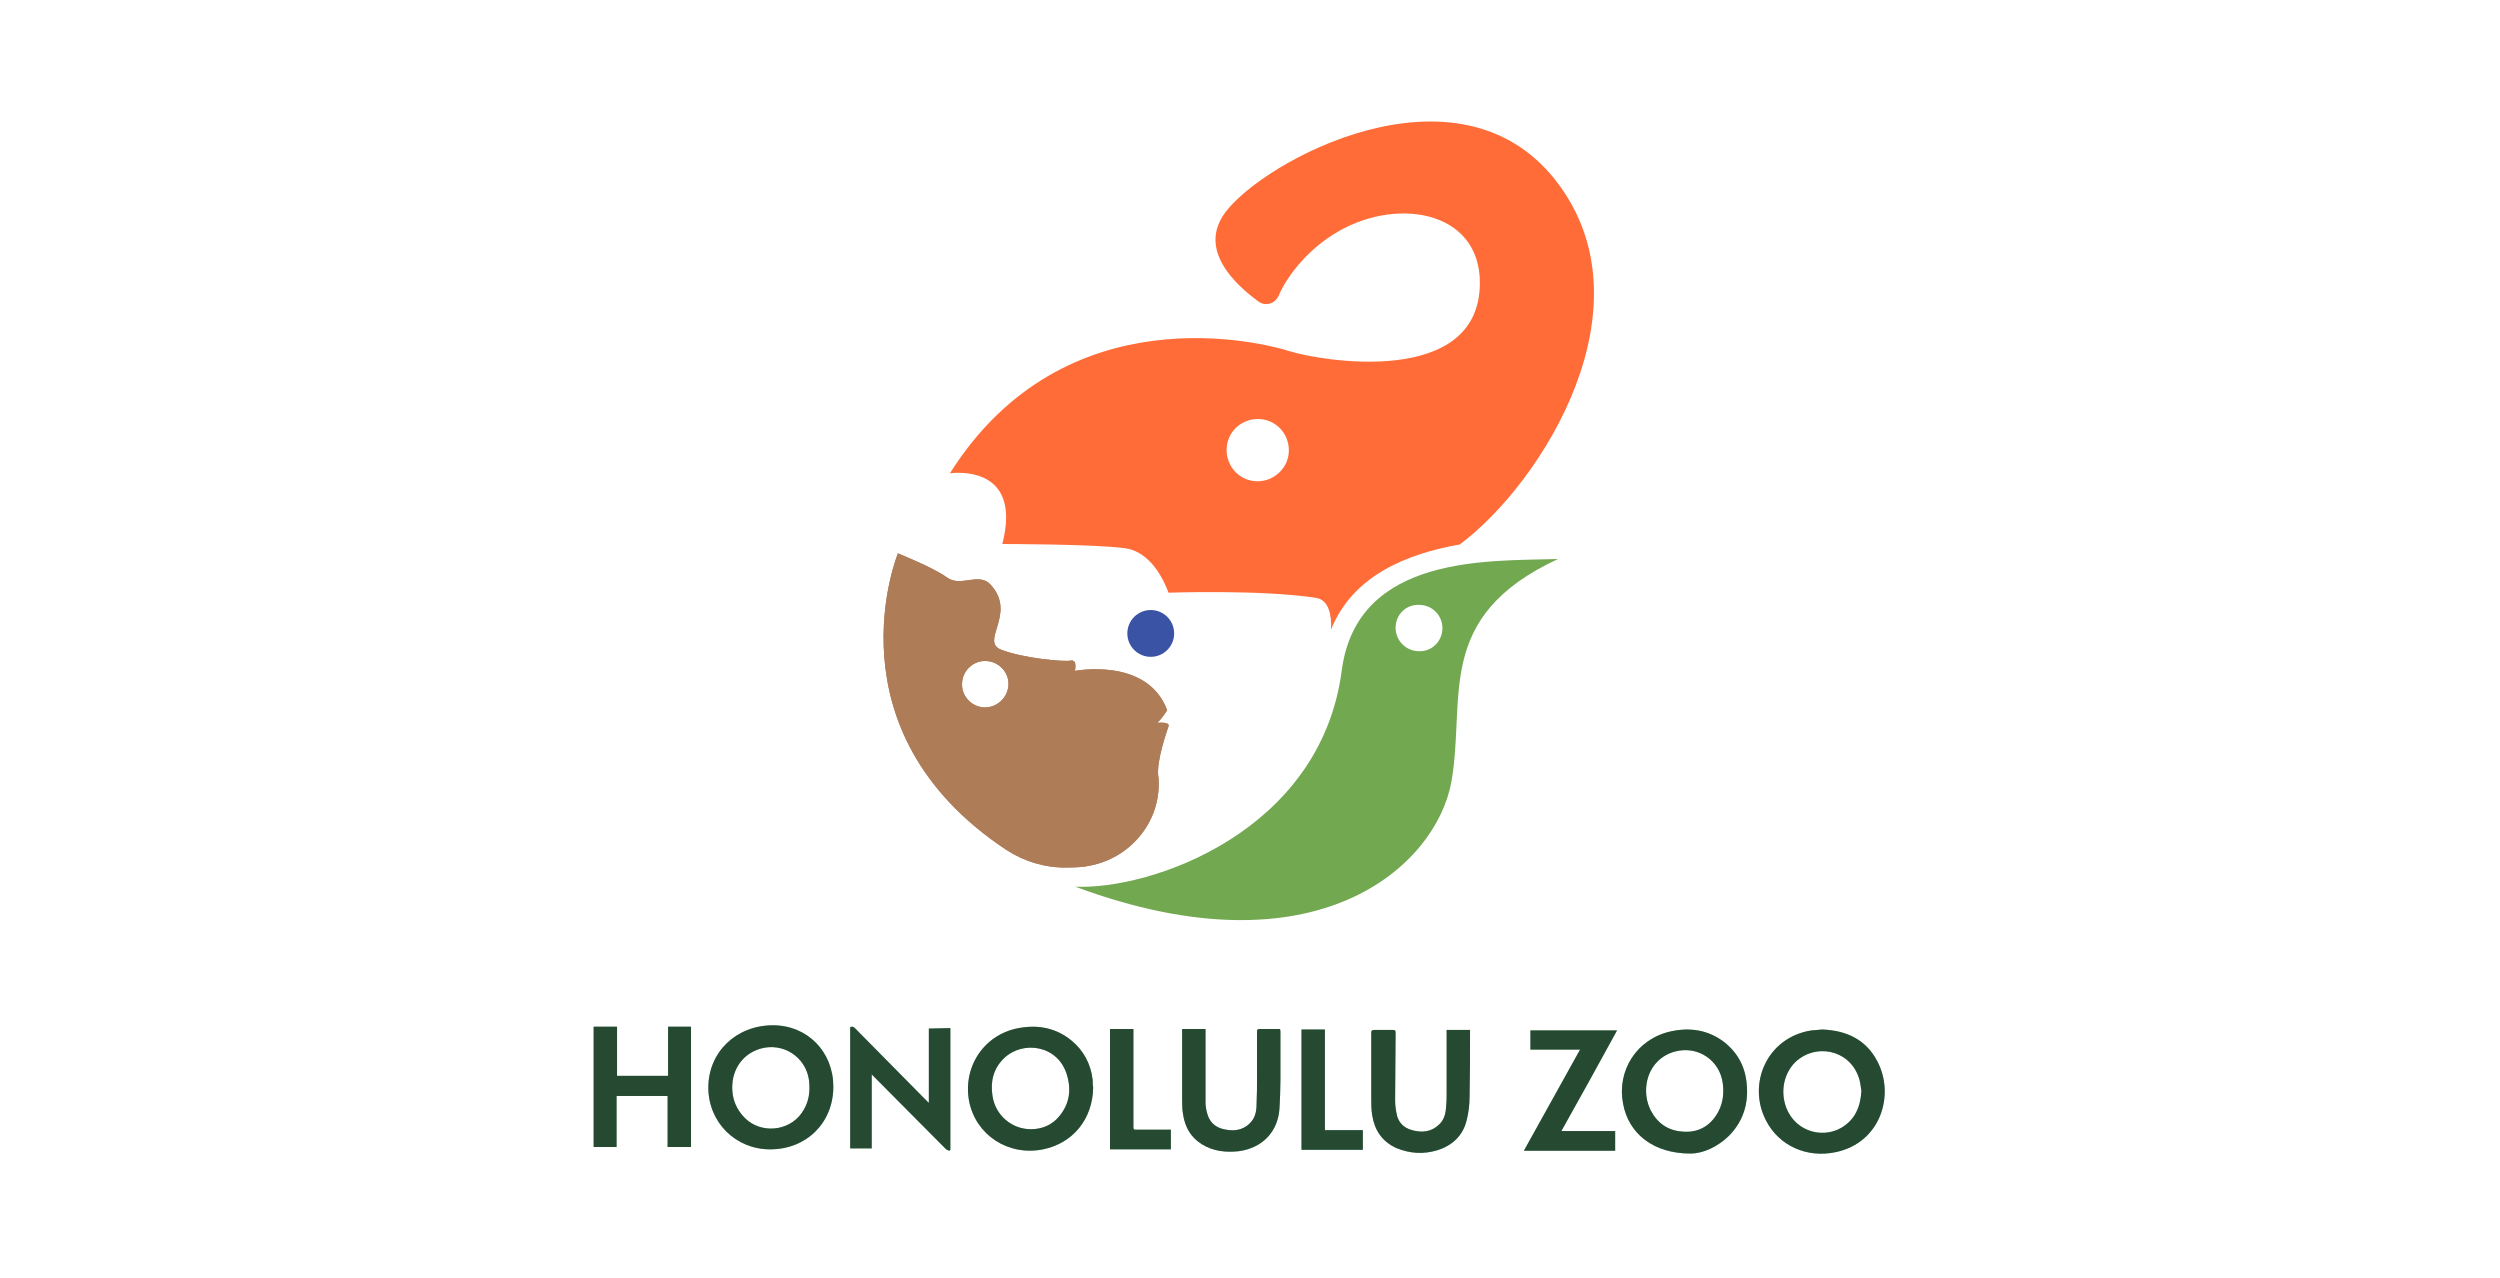 <?xml version="1.0" encoding="utf-8"?>
<!-- Generator: Adobe Illustrator 24.0.3, SVG Export Plug-In . SVG Version: 6.00 Build 0)  -->
<svg version="1.1" id="Layer_1" xmlns="http://www.w3.org/2000/svg" xmlns:xlink="http://www.w3.org/1999/xlink" x="0px" y="0px"
	 viewBox="0 0 534 273" style="enable-background:new 0 0 534 273;" xml:space="preserve">
<style type="text/css">
	.st0{fill:#4A9462;}
	.st1{opacity:0.5;}
	.st2{opacity:0.5;enable-background:new    ;}
	.st3{fill:#3A53A4;}
	.st4{fill:#AF7C58;}
	.st5{fill:#FF6C37;}
	.st6{fill:#71A850;}
</style>
<g>
	<g>
		<g>
			<path class="st0" d="M165.1,219c-7.8,0-13.8,5.7-13.8,13.3c0,7.4,5.8,13.2,13.2,13.2c7.8,0,13.5-5.7,13.5-13.4
				C178,224.7,172.5,219,165.1,219z M171.2,237.8c-2.8,3.9-8.7,4.4-12.1,1c-1.8-1.8-2.7-4-2.7-6.5c0-4,2.3-7.2,6-8.3
				c4.8-1.4,9.7,1.7,10.4,6.7C173.1,233.2,172.8,235.6,171.2,237.8z"/>
			<g class="st1">
				<path d="M165.1,219c-7.8,0-13.8,5.7-13.8,13.3c0,7.4,5.8,13.2,13.2,13.2c7.8,0,13.5-5.7,13.5-13.4
					C178,224.7,172.5,219,165.1,219z M171.2,237.8c-2.8,3.9-8.7,4.4-12.1,1c-1.8-1.8-2.7-4-2.7-6.5c0-4,2.3-7.2,6-8.3
					c4.8-1.4,9.7,1.7,10.4,6.7C173.1,233.2,172.8,235.6,171.2,237.8z"/>
			</g>
		</g>
		<g>
			<path class="st0" d="M233.4,230.7c-0.4-3.4-1.9-6.3-4.6-8.5c-3.1-2.5-6.7-3.3-10.6-2.7c-7.8,1.1-12.6,8.2-11.2,15.7
				c1.4,7.2,8.3,11.8,15.8,10.3c6.4-1.3,10.6-6.5,10.7-13.2C233.4,231.8,233.4,231.2,233.4,230.7z M226.2,238.5
				c-1.5,1.8-3.6,2.7-6,2.7c-4.1,0-7.6-3-8.2-7.1c-0.5-3.1,0.2-5.9,2.5-8.1c4-3.8,11.5-2.8,13.4,3.6
				C228.9,232.9,228.4,235.9,226.2,238.5z"/>
			<g class="st1">
				<path d="M233.4,230.7c-0.4-3.4-1.9-6.3-4.6-8.5c-3.1-2.5-6.7-3.3-10.6-2.7c-7.8,1.1-12.6,8.2-11.2,15.7
					c1.4,7.2,8.3,11.8,15.8,10.3c6.4-1.3,10.6-6.5,10.7-13.2C233.4,231.8,233.4,231.2,233.4,230.7z M226.2,238.5
					c-1.5,1.8-3.6,2.7-6,2.7c-4.1,0-7.6-3-8.2-7.1c-0.5-3.1,0.2-5.9,2.5-8.1c4-3.8,11.5-2.8,13.4,3.6
					C228.9,232.9,228.4,235.9,226.2,238.5z"/>
			</g>
		</g>
		<g>
			<path class="st0" d="M401,226.7c-2.4-4.6-6.5-6.6-11.8-6.8c-0.6,0.1-1.4,0.1-2.3,0.2c-9.5,1.5-13.7,11.4-9.7,19.2
				c2.8,5.5,8.8,8.1,14.9,6.8C401.7,244.1,404.8,233.9,401,226.7z M393.3,240.9c-4.3,2.5-10.6,0.6-12.1-5.4
				c-0.9-3.6,0.4-7.4,3.2-9.4c4.4-3.2,11.4-1.5,12.9,5c0.1,0.7,0.2,1.4,0.3,1.9C397.4,236.5,396.2,239.2,393.3,240.9z"/>
			<g class="st1">
				<path d="M401,226.7c-2.4-4.6-6.5-6.6-11.8-6.8c-0.6,0.1-1.4,0.1-2.3,0.2c-9.5,1.5-13.7,11.4-9.7,19.2c2.8,5.5,8.8,8.1,14.9,6.8
					C401.7,244.1,404.8,233.9,401,226.7z M393.3,240.9c-4.3,2.5-10.6,0.6-12.1-5.4c-0.9-3.6,0.4-7.4,3.2-9.4
					c4.4-3.2,11.4-1.5,12.9,5c0.1,0.7,0.2,1.4,0.3,1.9C397.4,236.5,396.2,239.2,393.3,240.9z"/>
			</g>
		</g>
		<g>
			<path class="st0" d="M373.1,231.6c-0.3-3.7-1.9-6.7-4.8-9c-3.4-2.6-7.3-3.2-11.4-2.3c-7.3,1.6-11.6,8.4-10.2,15.5
				c1.2,6.4,6.5,10.6,14.4,10.6c2.5,0,5.8-1.3,8.5-4.1C372.4,239.3,373.5,235.6,373.1,231.6z M366.6,238.2c-1.7,2.6-4.2,3.8-7.3,3.5
				c-3.1-0.2-5.4-1.9-6.8-4.7c-0.6-1.3-0.9-2.6-0.9-4c0-4.1,2.4-7.4,6.2-8.4c4.9-1.3,9.6,1.9,10.2,6.9
				C368.3,234,367.9,236.2,366.6,238.2z"/>
			<g class="st1">
				<path d="M373.1,231.6c-0.3-3.7-1.9-6.7-4.8-9c-3.4-2.6-7.3-3.2-11.4-2.3c-7.3,1.6-11.6,8.4-10.2,15.5
					c1.2,6.4,6.5,10.6,14.4,10.6c2.5,0,5.8-1.3,8.5-4.1C372.4,239.3,373.5,235.6,373.1,231.6z M366.6,238.2
					c-1.7,2.6-4.2,3.8-7.3,3.5c-3.1-0.2-5.4-1.9-6.8-4.7c-0.6-1.3-0.9-2.6-0.9-4c0-4.1,2.4-7.4,6.2-8.4c4.9-1.3,9.6,1.9,10.2,6.9
					C368.3,234,367.9,236.2,366.6,238.2z"/>
			</g>
		</g>
		<g>
			<path class="st0" d="M203,219.6v26c-0.1,0.1-0.1,0.1-0.2,0.2c-0.3-0.1-0.6-0.2-0.8-0.4c-5.1-5.1-10.2-10.3-15.4-15.5
				c-0.1-0.1-0.2-0.2-0.4-0.4v15.8h-4.6v-25.9c0.4-0.2,0.7-0.1,1,0.2c5.2,5.3,10.4,10.5,15.6,15.8c0.1,0,0.1,0.1,0.2,0.2v-15.9
				L203,219.6L203,219.6z"/>
			<path class="st2" d="M203,219.6v26c-0.1,0.1-0.1,0.1-0.2,0.2c-0.3-0.1-0.6-0.2-0.8-0.4c-5.1-5.1-10.2-10.3-15.4-15.5
				c-0.1-0.1-0.2-0.2-0.4-0.4v15.8h-4.6v-25.9c0.4-0.2,0.7-0.1,1,0.2c5.2,5.3,10.4,10.5,15.6,15.8c0.1,0,0.1,0.1,0.2,0.2v-15.9
				L203,219.6L203,219.6z"/>
		</g>
		<g>
			<polygon class="st0" points="147.6,219.3 147.6,245 142.6,245 142.6,234.1 131.7,234.1 131.7,245 126.8,245 126.8,219.3 
				131.8,219.3 131.8,229.8 142.7,229.8 142.7,219.3 			"/>
			<polygon class="st2" points="147.6,219.3 147.6,245 142.6,245 142.6,234.1 131.7,234.1 131.7,245 126.8,245 126.8,219.3 
				131.8,219.3 131.8,229.8 142.7,229.8 142.7,219.3 			"/>
		</g>
		<g>
			<path class="st0" d="M314,220v0.5c0,4.6,0,9.1-0.1,13.7c0,1.7-0.2,3.4-0.6,5c-0.8,3.4-3.1,5.5-6.3,6.5c-3,0.9-5.9,0.7-8.8-0.5
				c-3-1.4-4.6-3.8-5.1-7c-0.2-1.2-0.2-2.4-0.2-3.6c0-4.7,0-9.3,0-14c0-0.4,0.1-0.6,0.6-0.6c1.3,0,2.6,0,4,0c0.5,0,0.6,0.1,0.6,0.6
				c0,4.8-0.1,9.6-0.1,14.4c0,0.9,0.1,1.9,0.3,2.8c0.3,1.9,1.5,3.1,3.3,3.6c2.2,0.6,4.2,0.4,5.9-1.3c1-1,1.3-2.3,1.4-3.7
				c0.1-1,0.1-2,0.1-2.9c0-3.5,0-7.1,0-10.6V220H314L314,220z"/>
			<path class="st2" d="M314,220v0.5c0,4.6,0,9.1-0.1,13.7c0,1.7-0.2,3.4-0.6,5c-0.8,3.4-3.1,5.5-6.3,6.5c-3,0.9-5.9,0.7-8.8-0.5
				c-3-1.4-4.6-3.8-5.1-7c-0.2-1.2-0.2-2.4-0.2-3.6c0-4.7,0-9.3,0-14c0-0.4,0.1-0.6,0.6-0.6c1.3,0,2.6,0,4,0c0.5,0,0.6,0.1,0.6,0.6
				c0,4.8-0.1,9.6-0.1,14.4c0,0.9,0.1,1.9,0.3,2.8c0.3,1.9,1.5,3.1,3.3,3.6c2.2,0.6,4.2,0.4,5.9-1.3c1-1,1.3-2.3,1.4-3.7
				c0.1-1,0.1-2,0.1-2.9c0-3.5,0-7.1,0-10.6V220H314L314,220z"/>
		</g>
		<g>
			<path class="st0" d="M273.5,220.4c0,3.5,0,7,0,10.4c0,2-0.1,3.9-0.2,5.9c-0.3,5-3.6,8.5-8.7,9.2c-2.8,0.3-5.5,0-7.9-1.5
				s-3.6-3.7-4-6.4c-0.2-1.1-0.2-2.3-0.2-3.5c0-4.7,0-9.5,0-14.2c0-0.2,0-0.3,0-0.5h5c0,1.4,0,2.7,0,4.1c0,3.9,0,7.8,0,11.6
				c0,0.7,0.1,1.4,0.3,2.1c0.4,1.8,1.5,3,3.2,3.5c2.2,0.6,4.3,0.5,6-1.2c1.1-1.1,1.4-2.5,1.4-4c0.1-2,0.1-4.1,0.1-6.1
				c0-3.1,0-6.2,0-9.4c0-0.5,0.1-0.6,0.6-0.6c1.4,0,2.8,0,4.3,0C273.5,220.1,273.5,220.2,273.5,220.4z"/>
			<path class="st2" d="M273.5,220.4c0,3.5,0,7,0,10.4c0,2-0.1,3.9-0.2,5.9c-0.3,5-3.6,8.5-8.7,9.2c-2.8,0.3-5.5,0-7.9-1.5
				s-3.6-3.7-4-6.4c-0.2-1.1-0.2-2.3-0.2-3.5c0-4.7,0-9.5,0-14.2c0-0.2,0-0.3,0-0.5h5c0,1.4,0,2.7,0,4.1c0,3.9,0,7.8,0,11.6
				c0,0.7,0.1,1.4,0.3,2.1c0.4,1.8,1.5,3,3.2,3.5c2.2,0.6,4.3,0.5,6-1.2c1.1-1.1,1.4-2.5,1.4-4c0.1-2,0.1-4.1,0.1-6.1
				c0-3.1,0-6.2,0-9.4c0-0.5,0.1-0.6,0.6-0.6c1.4,0,2.8,0,4.3,0C273.5,220.1,273.5,220.2,273.5,220.4z"/>
		</g>
		<g>
			<path class="st0" d="M333.5,241.6H345v4.2h-19.5c4-7.2,8-14.4,12-21.6h-10.6v-4.1h18.5C341.4,227.4,337.5,234.5,333.5,241.6z"/>
			<path class="st2" d="M333.5,241.6H345v4.2h-19.5c4-7.2,8-14.4,12-21.6h-10.6v-4.1h18.5C341.4,227.4,337.5,234.5,333.5,241.6z"/>
		</g>
		<g>
			<polygon class="st0" points="291.1,241.4 291.1,245.6 278,245.6 278,219.9 283,219.9 283,241.4 			"/>
			<polygon class="st2" points="291.1,241.4 291.1,245.6 278,245.6 278,219.9 283,219.9 283,241.4 			"/>
		</g>
		<g>
			<path class="st0" d="M250.1,241.3v4.2h-13v-25.7h5v0.7c0,5.7,0,11.4,0,17.1c0,1.1,0,2.1,0,3.2c0,0.4,0.1,0.5,0.5,0.5
				c2.3,0,4.6,0,6.9,0H250.1L250.1,241.3z"/>
			<path class="st2" d="M250.1,241.3v4.2h-13v-25.7h5v0.7c0,5.7,0,11.4,0,17.1c0,1.1,0,2.1,0,3.2c0,0.4,0.1,0.5,0.5,0.5
				c2.3,0,4.6,0,6.9,0H250.1L250.1,241.3z"/>
		</g>
	</g>
	<g>
		<circle class="st3" cx="245.8" cy="135.3" r="5"/>
		<g>
			<path class="st4" d="M232.8,184.9c8.5-1.6,14.9-9.1,14.7-17.8c0-0.5,0-0.9-0.1-1.3c-0.4-3.4,1.9-9.7,2.2-10.7s-2.4-0.7-2.4-0.7
				c1.3-1.3,2.1-2.7,2.1-2.7c-4.2-11.4-19.7-8.4-19.7-8.4s0.6-2.5-0.9-2.2c-1.5,0.3-10.1-0.5-14.8-2.3c-4.7-1.8,3.3-7.6-2.2-13.8
				c-2.6-3-6.4,0.6-9.5-1.7c-2.7-2-10.4-5.1-10.4-5.1s-15.5,37.7,23.1,63.3c3.8,2.5,8.4,3.9,13,3.8
				C229.8,185.3,231.6,185.2,232.8,184.9z M210.2,151.1c-2.7-0.1-4.9-2.5-4.7-5.2c0.1-2.7,2.5-4.9,5.2-4.7c2.7,0.1,4.9,2.5,4.7,5.2
				S212.9,151.2,210.2,151.1z"/>
			<g>
				<path class="st4" d="M232.8,184.9c8.5-1.6,14.9-9.1,14.7-17.8c0-0.5,0-0.9-0.1-1.3c-0.4-3.4,1.9-9.7,2.2-10.7s-2.4-0.7-2.4-0.7
					c1.3-1.3,2.1-2.7,2.1-2.7c-4.2-11.4-19.7-8.4-19.7-8.4s0.6-2.5-0.9-2.2c-1.5,0.3-10.1-0.5-14.8-2.3c-4.7-1.8,3.3-7.6-2.2-13.8
					c-2.6-3-6.4,0.6-9.5-1.7c-2.7-2-10.4-5.1-10.4-5.1s-15.5,37.7,23.1,63.3c3.8,2.5,8.4,3.9,13,3.8
					C229.8,185.3,231.6,185.2,232.8,184.9z M210.2,151.1c-2.7-0.1-4.9-2.5-4.7-5.2c0.1-2.7,2.5-4.9,5.2-4.7c2.7,0.1,4.9,2.5,4.7,5.2
					S212.9,151.2,210.2,151.1z"/>
			</g>
		</g>
		<path class="st5" d="M332.1,38.3c-21-26.4-62.3-3.9-70.4,7.1c-5.9,8,2.2,15.4,7.1,19c1.5,1.1,3.5,0.5,4.3-1.2
			c1.8-4.2,5.9-9.4,11.5-13c13-8.4,31.6-5.5,31.5,10.3C316,82.9,282,77.1,275.4,75c-5.3-1.7-47.9-12.9-72.5,26.1
			c0,0,15.7-2.4,11.2,15.1c0,0,19.5,0,26.2,0.9c4.4,0.6,7.5,4.7,9.3,9.5c0,0,19.7-0.7,31.5,1.1c2.7,0.4,3.4,3.7,3.2,6.8
			c4.6-11.5,16.1-16.2,27.5-18.2C329.4,103.2,353.4,65.1,332.1,38.3z M268.6,102.8c-3.7,0-6.6-3-6.6-6.7s3-6.6,6.7-6.6
			s6.6,3,6.6,6.7C275.3,99.8,272.3,102.8,268.6,102.8z"/>
		<path class="st6" d="M286.6,143.2c-4.5,34.5-40.8,46.9-56.9,46.2c51.6,19.2,77-4.5,80.3-22.3c3.2-17.9-3.9-35.3,22.8-47.7
			C318.5,119.9,289.9,118.2,286.6,143.2z M308.1,134.2c0,2.7-2.2,5-5,4.9c-2.7,0-5-2.2-5-5c0-2.8,2.2-5,5-4.9
			C305.9,129.2,308.1,131.4,308.1,134.2z"/>
	</g>
</g>
</svg>
